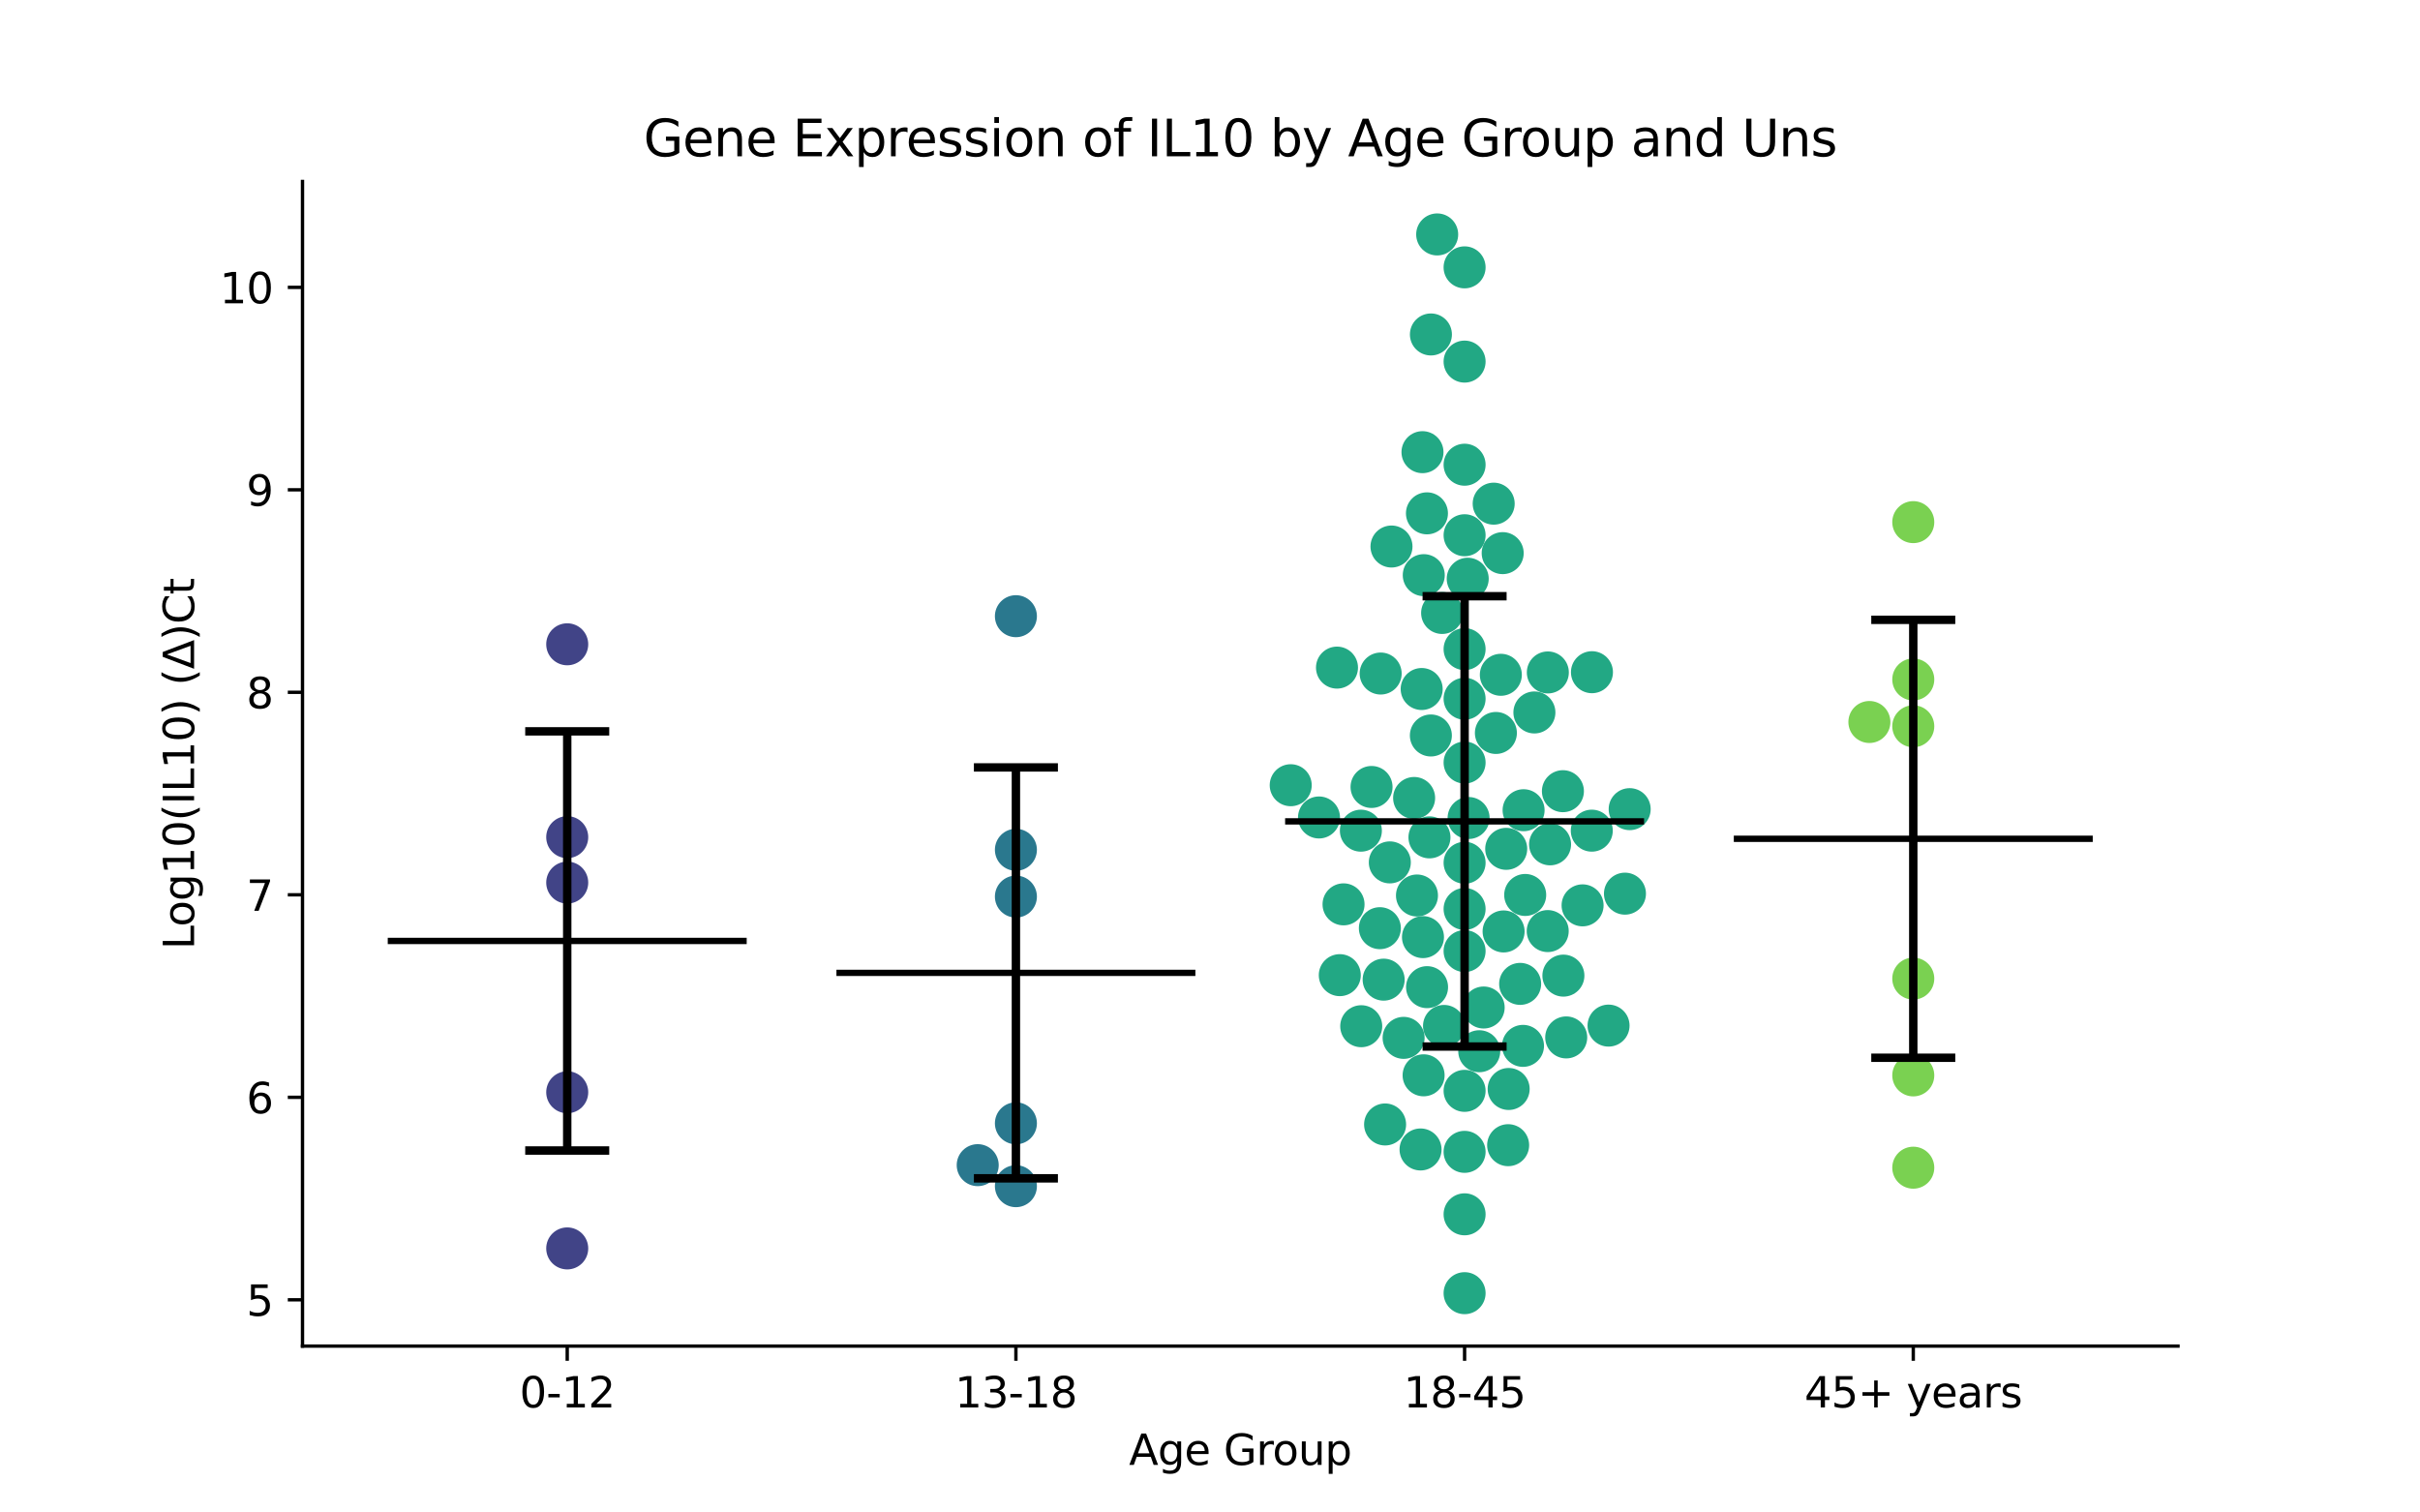 <?xml version="1.0" encoding="utf-8" standalone="no"?>
<!DOCTYPE svg PUBLIC "-//W3C//DTD SVG 1.1//EN"
  "http://www.w3.org/Graphics/SVG/1.1/DTD/svg11.dtd">
<svg xmlns:xlink="http://www.w3.org/1999/xlink" width="576pt" height="360pt" viewBox="0 0 576 360" xmlns="http://www.w3.org/2000/svg" version="1.1">
 <defs>
  <style type="text/css">*{stroke-linejoin: round; stroke-linecap: butt}</style>
 </defs>
 <g id="figure_1">
  <g id="patch_1">
   <path d="M 0 360 
L 576 360 
L 576 0 
L 0 0 
z
" style="fill: #ffffff"/>
  </g>
  <g id="axes_1">
   <g id="patch_2">
    <path d="M 72 320.4 
L 518.4 320.4 
L 518.4 43.2 
L 72 43.2 
z
" style="fill: #ffffff"/>
   </g>
   <g id="PathCollection_1">
    <defs>
     <path id="C0_0_5cf8364b20" d="M 0 5 
C 1.326 5 2.598 4.473 3.536 3.536 
C 4.473 2.598 5 1.326 5 -0 
C 5 -1.326 4.473 -2.598 3.536 -3.536 
C 2.598 -4.473 1.326 -5 0 -5 
C -1.326 -5 -2.598 -4.473 -3.536 -3.536 
C -4.473 -2.598 -5 -1.326 -5 0 
C -5 1.326 -4.473 2.598 -3.536 3.536 
C -2.598 4.473 -1.326 5 0 5 
z
"/>
    </defs>
    <g clip-path="url(#p1b7a250374)">
     <use xlink:href="#C0_0_5cf8364b20" x="135.009" y="259.976" style="fill: #414487"/>
    </g>
    <g clip-path="url(#p1b7a250374)">
     <use xlink:href="#C0_0_5cf8364b20" x="135.009" y="153.354" style="fill: #414487"/>
    </g>
    <g clip-path="url(#p1b7a250374)">
     <use xlink:href="#C0_0_5cf8364b20" x="135.009" y="199.26" style="fill: #414487"/>
    </g>
    <g clip-path="url(#p1b7a250374)">
     <use xlink:href="#C0_0_5cf8364b20" x="135.009" y="297.147" style="fill: #414487"/>
    </g>
    <g clip-path="url(#p1b7a250374)">
     <use xlink:href="#C0_0_5cf8364b20" x="135.009" y="210.072" style="fill: #414487"/>
    </g>
   </g>
   <g id="PathCollection_2">
    <defs>
     <path id="C1_0_47bd2bad2c" d="M 0 5 
C 1.326 5 2.598 4.473 3.536 3.536 
C 4.473 2.598 5 1.326 5 -0 
C 5 -1.326 4.473 -2.598 3.536 -3.536 
C 2.598 -4.473 1.326 -5 0 -5 
C -1.326 -5 -2.598 -4.473 -3.536 -3.536 
C -4.473 -2.598 -5 -1.326 -5 0 
C -5 1.326 -4.473 2.598 -3.536 3.536 
C -2.598 4.473 -1.326 5 0 5 
z
"/>
    </defs>
    <g clip-path="url(#p1b7a250374)">
     <use xlink:href="#C1_0_47bd2bad2c" x="241.803" y="146.664" style="fill: #2a788e"/>
    </g>
    <g clip-path="url(#p1b7a250374)">
     <use xlink:href="#C1_0_47bd2bad2c" x="241.803" y="267.368" style="fill: #2a788e"/>
    </g>
    <g clip-path="url(#p1b7a250374)">
     <use xlink:href="#C1_0_47bd2bad2c" x="241.803" y="202.268" style="fill: #2a788e"/>
    </g>
    <g clip-path="url(#p1b7a250374)">
     <use xlink:href="#C1_0_47bd2bad2c" x="241.803" y="213.407" style="fill: #2a788e"/>
    </g>
    <g clip-path="url(#p1b7a250374)">
     <use xlink:href="#C1_0_47bd2bad2c" x="232.712" y="277.329" style="fill: #2a788e"/>
    </g>
    <g clip-path="url(#p1b7a250374)">
     <use xlink:href="#C1_0_47bd2bad2c" x="241.803" y="282.332" style="fill: #2a788e"/>
    </g>
   </g>
   <g id="PathCollection_3">
    <defs>
     <path id="C2_0_b4da851fc3" d="M 0 5 
C 1.326 5 2.598 4.473 3.536 3.536 
C 4.473 2.598 5 1.326 5 -0 
C 5 -1.326 4.473 -2.598 3.536 -3.536 
C 2.598 -4.473 1.326 -5 0 -5 
C -1.326 -5 -2.598 -4.473 -3.536 -3.536 
C -4.473 -2.598 -5 -1.326 -5 0 
C -5 1.326 -4.473 2.598 -3.536 3.536 
C -2.598 4.473 -1.326 5 0 5 
z
"/>
    </defs>
    <g clip-path="url(#p1b7a250374)">
     <use xlink:href="#C2_0_b4da851fc3" x="348.597" y="226.371" style="fill: #22a884"/>
    </g>
    <g clip-path="url(#p1b7a250374)">
     <use xlink:href="#C2_0_b4da851fc3" x="348.597" y="205.357" style="fill: #22a884"/>
    </g>
    <g clip-path="url(#p1b7a250374)">
     <use xlink:href="#C2_0_b4da851fc3" x="307.213" y="186.898" style="fill: #22a884"/>
    </g>
    <g clip-path="url(#p1b7a250374)">
     <use xlink:href="#C2_0_b4da851fc3" x="348.597" y="86.067" style="fill: #22a884"/>
    </g>
    <g clip-path="url(#p1b7a250374)">
     <use xlink:href="#C2_0_b4da851fc3" x="318.226" y="158.904" style="fill: #22a884"/>
    </g>
    <g clip-path="url(#p1b7a250374)">
     <use xlink:href="#C2_0_b4da851fc3" x="348.597" y="274.162" style="fill: #22a884"/>
    </g>
    <g clip-path="url(#p1b7a250374)">
     <use xlink:href="#C2_0_b4da851fc3" x="340.581" y="79.608" style="fill: #22a884"/>
    </g>
    <g clip-path="url(#p1b7a250374)">
     <use xlink:href="#C2_0_b4da851fc3" x="348.597" y="110.611" style="fill: #22a884"/>
    </g>
    <g clip-path="url(#p1b7a250374)">
     <use xlink:href="#C2_0_b4da851fc3" x="363.022" y="213.017" style="fill: #22a884"/>
    </g>
    <g clip-path="url(#p1b7a250374)">
     <use xlink:href="#C2_0_b4da851fc3" x="368.411" y="160.054" style="fill: #22a884"/>
    </g>
    <g clip-path="url(#p1b7a250374)">
     <use xlink:href="#C2_0_b4da851fc3" x="378.911" y="159.998" style="fill: #22a884"/>
    </g>
    <g clip-path="url(#p1b7a250374)">
     <use xlink:href="#C2_0_b4da851fc3" x="357.882" y="221.701" style="fill: #22a884"/>
    </g>
    <g clip-path="url(#p1b7a250374)">
     <use xlink:href="#C2_0_b4da851fc3" x="337.263" y="213.146" style="fill: #22a884"/>
    </g>
    <g clip-path="url(#p1b7a250374)">
     <use xlink:href="#C2_0_b4da851fc3" x="372.114" y="232.217" style="fill: #22a884"/>
    </g>
    <g clip-path="url(#p1b7a250374)">
     <use xlink:href="#C2_0_b4da851fc3" x="348.597" y="63.636" style="fill: #22a884"/>
    </g>
    <g clip-path="url(#p1b7a250374)">
     <use xlink:href="#C2_0_b4da851fc3" x="338.383" y="163.998" style="fill: #22a884"/>
    </g>
    <g clip-path="url(#p1b7a250374)">
     <use xlink:href="#C2_0_b4da851fc3" x="348.597" y="307.8" style="fill: #22a884"/>
    </g>
    <g clip-path="url(#p1b7a250374)">
     <use xlink:href="#C2_0_b4da851fc3" x="313.945" y="194.573" style="fill: #22a884"/>
    </g>
    <g clip-path="url(#p1b7a250374)">
     <use xlink:href="#C2_0_b4da851fc3" x="382.862" y="244.114" style="fill: #22a884"/>
    </g>
    <g clip-path="url(#p1b7a250374)">
     <use xlink:href="#C2_0_b4da851fc3" x="361.819" y="234.183" style="fill: #22a884"/>
    </g>
    <g clip-path="url(#p1b7a250374)">
     <use xlink:href="#C2_0_b4da851fc3" x="318.892" y="232.105" style="fill: #22a884"/>
    </g>
    <g clip-path="url(#p1b7a250374)">
     <use xlink:href="#C2_0_b4da851fc3" x="348.597" y="216.353" style="fill: #22a884"/>
    </g>
    <g clip-path="url(#p1b7a250374)">
     <use xlink:href="#C2_0_b4da851fc3" x="338.692" y="223.053" style="fill: #22a884"/>
    </g>
    <g clip-path="url(#p1b7a250374)">
     <use xlink:href="#C2_0_b4da851fc3" x="353.137" y="239.806" style="fill: #22a884"/>
    </g>
    <g clip-path="url(#p1b7a250374)">
     <use xlink:href="#C2_0_b4da851fc3" x="338.879" y="136.899" style="fill: #22a884"/>
    </g>
    <g clip-path="url(#p1b7a250374)">
     <use xlink:href="#C2_0_b4da851fc3" x="331.197" y="130.083" style="fill: #22a884"/>
    </g>
    <g clip-path="url(#p1b7a250374)">
     <use xlink:href="#C2_0_b4da851fc3" x="362.501" y="248.939" style="fill: #22a884"/>
    </g>
    <g clip-path="url(#p1b7a250374)">
     <use xlink:href="#C2_0_b4da851fc3" x="338.576" y="107.625" style="fill: #22a884"/>
    </g>
    <g clip-path="url(#p1b7a250374)">
     <use xlink:href="#C2_0_b4da851fc3" x="342.073" y="55.8" style="fill: #22a884"/>
    </g>
    <g clip-path="url(#p1b7a250374)">
     <use xlink:href="#C2_0_b4da851fc3" x="358.964" y="272.576" style="fill: #22a884"/>
    </g>
    <g clip-path="url(#p1b7a250374)">
     <use xlink:href="#C2_0_b4da851fc3" x="357.665" y="131.656" style="fill: #22a884"/>
    </g>
    <g clip-path="url(#p1b7a250374)">
     <use xlink:href="#C2_0_b4da851fc3" x="355.522" y="119.881" style="fill: #22a884"/>
    </g>
    <g clip-path="url(#p1b7a250374)">
     <use xlink:href="#C2_0_b4da851fc3" x="371.999" y="188.317" style="fill: #22a884"/>
    </g>
    <g clip-path="url(#p1b7a250374)">
     <use xlink:href="#C2_0_b4da851fc3" x="339.637" y="122.185" style="fill: #22a884"/>
    </g>
    <g clip-path="url(#p1b7a250374)">
     <use xlink:href="#C2_0_b4da851fc3" x="328.621" y="160.314" style="fill: #22a884"/>
    </g>
    <g clip-path="url(#p1b7a250374)">
     <use xlink:href="#C2_0_b4da851fc3" x="348.597" y="154.502" style="fill: #22a884"/>
    </g>
    <g clip-path="url(#p1b7a250374)">
     <use xlink:href="#C2_0_b4da851fc3" x="386.767" y="212.707" style="fill: #22a884"/>
    </g>
    <g clip-path="url(#p1b7a250374)">
     <use xlink:href="#C2_0_b4da851fc3" x="323.912" y="197.717" style="fill: #22a884"/>
    </g>
    <g clip-path="url(#p1b7a250374)">
     <use xlink:href="#C2_0_b4da851fc3" x="339.663" y="234.962" style="fill: #22a884"/>
    </g>
    <g clip-path="url(#p1b7a250374)">
     <use xlink:href="#C2_0_b4da851fc3" x="348.597" y="127.398" style="fill: #22a884"/>
    </g>
    <g clip-path="url(#p1b7a250374)">
     <use xlink:href="#C2_0_b4da851fc3" x="336.584" y="189.934" style="fill: #22a884"/>
    </g>
    <g clip-path="url(#p1b7a250374)">
     <use xlink:href="#C2_0_b4da851fc3" x="356.047" y="174.458" style="fill: #22a884"/>
    </g>
    <g clip-path="url(#p1b7a250374)">
     <use xlink:href="#C2_0_b4da851fc3" x="378.87" y="197.713" style="fill: #22a884"/>
    </g>
    <g clip-path="url(#p1b7a250374)">
     <use xlink:href="#C2_0_b4da851fc3" x="348.597" y="259.644" style="fill: #22a884"/>
    </g>
    <g clip-path="url(#p1b7a250374)">
     <use xlink:href="#C2_0_b4da851fc3" x="348.597" y="289.03" style="fill: #22a884"/>
    </g>
    <g clip-path="url(#p1b7a250374)">
     <use xlink:href="#C2_0_b4da851fc3" x="338.114" y="273.595" style="fill: #22a884"/>
    </g>
    <g clip-path="url(#p1b7a250374)">
     <use xlink:href="#C2_0_b4da851fc3" x="319.785" y="215.253" style="fill: #22a884"/>
    </g>
    <g clip-path="url(#p1b7a250374)">
     <use xlink:href="#C2_0_b4da851fc3" x="328.432" y="220.925" style="fill: #22a884"/>
    </g>
    <g clip-path="url(#p1b7a250374)">
     <use xlink:href="#C2_0_b4da851fc3" x="352.086" y="250.212" style="fill: #22a884"/>
    </g>
    <g clip-path="url(#p1b7a250374)">
     <use xlink:href="#C2_0_b4da851fc3" x="338.842" y="255.944" style="fill: #22a884"/>
    </g>
    <g clip-path="url(#p1b7a250374)">
     <use xlink:href="#C2_0_b4da851fc3" x="340.234" y="199.311" style="fill: #22a884"/>
    </g>
    <g clip-path="url(#p1b7a250374)">
     <use xlink:href="#C2_0_b4da851fc3" x="368.382" y="221.616" style="fill: #22a884"/>
    </g>
    <g clip-path="url(#p1b7a250374)">
     <use xlink:href="#C2_0_b4da851fc3" x="334.084" y="247.03" style="fill: #22a884"/>
    </g>
    <g clip-path="url(#p1b7a250374)">
     <use xlink:href="#C2_0_b4da851fc3" x="343.701" y="244.193" style="fill: #22a884"/>
    </g>
    <g clip-path="url(#p1b7a250374)">
     <use xlink:href="#C2_0_b4da851fc3" x="372.785" y="246.925" style="fill: #22a884"/>
    </g>
    <g clip-path="url(#p1b7a250374)">
     <use xlink:href="#C2_0_b4da851fc3" x="387.89" y="192.593" style="fill: #22a884"/>
    </g>
    <g clip-path="url(#p1b7a250374)">
     <use xlink:href="#C2_0_b4da851fc3" x="348.597" y="181.504" style="fill: #22a884"/>
    </g>
    <g clip-path="url(#p1b7a250374)">
     <use xlink:href="#C2_0_b4da851fc3" x="330.8" y="205.265" style="fill: #22a884"/>
    </g>
    <g clip-path="url(#p1b7a250374)">
     <use xlink:href="#C2_0_b4da851fc3" x="359.087" y="259.198" style="fill: #22a884"/>
    </g>
    <g clip-path="url(#p1b7a250374)">
     <use xlink:href="#C2_0_b4da851fc3" x="329.676" y="267.643" style="fill: #22a884"/>
    </g>
    <g clip-path="url(#p1b7a250374)">
     <use xlink:href="#C2_0_b4da851fc3" x="348.597" y="166.315" style="fill: #22a884"/>
    </g>
    <g clip-path="url(#p1b7a250374)">
     <use xlink:href="#C2_0_b4da851fc3" x="357.224" y="160.614" style="fill: #22a884"/>
    </g>
    <g clip-path="url(#p1b7a250374)">
     <use xlink:href="#C2_0_b4da851fc3" x="365.213" y="169.578" style="fill: #22a884"/>
    </g>
    <g clip-path="url(#p1b7a250374)">
     <use xlink:href="#C2_0_b4da851fc3" x="358.503" y="202.04" style="fill: #22a884"/>
    </g>
    <g clip-path="url(#p1b7a250374)">
     <use xlink:href="#C2_0_b4da851fc3" x="368.942" y="200.969" style="fill: #22a884"/>
    </g>
    <g clip-path="url(#p1b7a250374)">
     <use xlink:href="#C2_0_b4da851fc3" x="323.996" y="244.259" style="fill: #22a884"/>
    </g>
    <g clip-path="url(#p1b7a250374)">
     <use xlink:href="#C2_0_b4da851fc3" x="329.332" y="233.177" style="fill: #22a884"/>
    </g>
    <g clip-path="url(#p1b7a250374)">
     <use xlink:href="#C2_0_b4da851fc3" x="376.682" y="215.491" style="fill: #22a884"/>
    </g>
    <g clip-path="url(#p1b7a250374)">
     <use xlink:href="#C2_0_b4da851fc3" x="349.341" y="137.751" style="fill: #22a884"/>
    </g>
    <g clip-path="url(#p1b7a250374)">
     <use xlink:href="#C2_0_b4da851fc3" x="343.249" y="145.896" style="fill: #22a884"/>
    </g>
    <g clip-path="url(#p1b7a250374)">
     <use xlink:href="#C2_0_b4da851fc3" x="362.64" y="192.849" style="fill: #22a884"/>
    </g>
    <g clip-path="url(#p1b7a250374)">
     <use xlink:href="#C2_0_b4da851fc3" x="340.57" y="175.057" style="fill: #22a884"/>
    </g>
    <g clip-path="url(#p1b7a250374)">
     <use xlink:href="#C2_0_b4da851fc3" x="326.451" y="187.315" style="fill: #22a884"/>
    </g>
    <g clip-path="url(#p1b7a250374)">
     <use xlink:href="#C2_0_b4da851fc3" x="349.551" y="194.7" style="fill: #22a884"/>
    </g>
   </g>
   <g id="PathCollection_4">
    <defs>
     <path id="C3_0_e493edc1e3" d="M 0 5 
C 1.326 5 2.598 4.473 3.536 3.536 
C 4.473 2.598 5 1.326 5 -0 
C 5 -1.326 4.473 -2.598 3.536 -3.536 
C 2.598 -4.473 1.326 -5 0 -5 
C -1.326 -5 -2.598 -4.473 -3.536 -3.536 
C -4.473 -2.598 -5 -1.326 -5 0 
C -5 1.326 -4.473 2.598 -3.536 3.536 
C -2.598 4.473 -1.326 5 0 5 
z
"/>
    </defs>
    <g clip-path="url(#p1b7a250374)">
     <use xlink:href="#C3_0_e493edc1e3" x="455.391" y="124.278" style="fill: #7ad151"/>
    </g>
    <g clip-path="url(#p1b7a250374)">
     <use xlink:href="#C3_0_e493edc1e3" x="455.391" y="161.724" style="fill: #7ad151"/>
    </g>
    <g clip-path="url(#p1b7a250374)">
     <use xlink:href="#C3_0_e493edc1e3" x="444.946" y="171.849" style="fill: #7ad151"/>
    </g>
    <g clip-path="url(#p1b7a250374)">
     <use xlink:href="#C3_0_e493edc1e3" x="455.391" y="232.925" style="fill: #7ad151"/>
    </g>
    <g clip-path="url(#p1b7a250374)">
     <use xlink:href="#C3_0_e493edc1e3" x="455.391" y="255.962" style="fill: #7ad151"/>
    </g>
    <g clip-path="url(#p1b7a250374)">
     <use xlink:href="#C3_0_e493edc1e3" x="455.391" y="172.867" style="fill: #7ad151"/>
    </g>
    <g clip-path="url(#p1b7a250374)">
     <use xlink:href="#C3_0_e493edc1e3" x="455.391" y="277.933" style="fill: #7ad151"/>
    </g>
   </g>
   <g id="matplotlib.axis_1">
    <g id="xtick_1">
     <g id="line2d_1">
      <defs>
       <path id="m8960fd2f02" d="M 0 0 
L 0 3.5 
" style="stroke: #000000; stroke-width: 0.8"/>
      </defs>
      <g>
       <use xlink:href="#m8960fd2f02" x="135.009" y="320.4" style="stroke: #000000; stroke-width: 0.8"/>
      </g>
     </g>
     <g id="text_1">
      <!-- 0-12 -->
      <g transform="translate(123.661 334.998) scale(0.1 -0.1)">
       <defs>
        <path id="DejaVuSans-30" d="M 2034 4250 
Q 1547 4250 1301 3770 
Q 1056 3291 1056 2328 
Q 1056 1369 1301 889 
Q 1547 409 2034 409 
Q 2525 409 2770 889 
Q 3016 1369 3016 2328 
Q 3016 3291 2770 3770 
Q 2525 4250 2034 4250 
z
M 2034 4750 
Q 2819 4750 3233 4129 
Q 3647 3509 3647 2328 
Q 3647 1150 3233 529 
Q 2819 -91 2034 -91 
Q 1250 -91 836 529 
Q 422 1150 422 2328 
Q 422 3509 836 4129 
Q 1250 4750 2034 4750 
z
" transform="scale(0.016)"/>
        <path id="DejaVuSans-2d" d="M 313 2009 
L 1997 2009 
L 1997 1497 
L 313 1497 
L 313 2009 
z
" transform="scale(0.016)"/>
        <path id="DejaVuSans-31" d="M 794 531 
L 1825 531 
L 1825 4091 
L 703 3866 
L 703 4441 
L 1819 4666 
L 2450 4666 
L 2450 531 
L 3481 531 
L 3481 0 
L 794 0 
L 794 531 
z
" transform="scale(0.016)"/>
        <path id="DejaVuSans-32" d="M 1228 531 
L 3431 531 
L 3431 0 
L 469 0 
L 469 531 
Q 828 903 1448 1529 
Q 2069 2156 2228 2338 
Q 2531 2678 2651 2914 
Q 2772 3150 2772 3378 
Q 2772 3750 2511 3984 
Q 2250 4219 1831 4219 
Q 1534 4219 1204 4116 
Q 875 4013 500 3803 
L 500 4441 
Q 881 4594 1212 4672 
Q 1544 4750 1819 4750 
Q 2544 4750 2975 4387 
Q 3406 4025 3406 3419 
Q 3406 3131 3298 2873 
Q 3191 2616 2906 2266 
Q 2828 2175 2409 1742 
Q 1991 1309 1228 531 
z
" transform="scale(0.016)"/>
       </defs>
       <use xlink:href="#DejaVuSans-30"/>
       <use xlink:href="#DejaVuSans-2d" x="63.623"/>
       <use xlink:href="#DejaVuSans-31" x="99.707"/>
       <use xlink:href="#DejaVuSans-32" x="163.33"/>
      </g>
     </g>
    </g>
    <g id="xtick_2">
     <g id="line2d_2">
      <g>
       <use xlink:href="#m8960fd2f02" x="241.803" y="320.4" style="stroke: #000000; stroke-width: 0.8"/>
      </g>
     </g>
     <g id="text_2">
      <!-- 13-18 -->
      <g transform="translate(227.274 334.998) scale(0.1 -0.1)">
       <defs>
        <path id="DejaVuSans-33" d="M 2597 2516 
Q 3050 2419 3304 2112 
Q 3559 1806 3559 1356 
Q 3559 666 3084 287 
Q 2609 -91 1734 -91 
Q 1441 -91 1130 -33 
Q 819 25 488 141 
L 488 750 
Q 750 597 1062 519 
Q 1375 441 1716 441 
Q 2309 441 2620 675 
Q 2931 909 2931 1356 
Q 2931 1769 2642 2001 
Q 2353 2234 1838 2234 
L 1294 2234 
L 1294 2753 
L 1863 2753 
Q 2328 2753 2575 2939 
Q 2822 3125 2822 3475 
Q 2822 3834 2567 4026 
Q 2313 4219 1838 4219 
Q 1578 4219 1281 4162 
Q 984 4106 628 3988 
L 628 4550 
Q 988 4650 1302 4700 
Q 1616 4750 1894 4750 
Q 2613 4750 3031 4423 
Q 3450 4097 3450 3541 
Q 3450 3153 3228 2886 
Q 3006 2619 2597 2516 
z
" transform="scale(0.016)"/>
        <path id="DejaVuSans-38" d="M 2034 2216 
Q 1584 2216 1326 1975 
Q 1069 1734 1069 1313 
Q 1069 891 1326 650 
Q 1584 409 2034 409 
Q 2484 409 2743 651 
Q 3003 894 3003 1313 
Q 3003 1734 2745 1975 
Q 2488 2216 2034 2216 
z
M 1403 2484 
Q 997 2584 770 2862 
Q 544 3141 544 3541 
Q 544 4100 942 4425 
Q 1341 4750 2034 4750 
Q 2731 4750 3128 4425 
Q 3525 4100 3525 3541 
Q 3525 3141 3298 2862 
Q 3072 2584 2669 2484 
Q 3125 2378 3379 2068 
Q 3634 1759 3634 1313 
Q 3634 634 3220 271 
Q 2806 -91 2034 -91 
Q 1263 -91 848 271 
Q 434 634 434 1313 
Q 434 1759 690 2068 
Q 947 2378 1403 2484 
z
M 1172 3481 
Q 1172 3119 1398 2916 
Q 1625 2713 2034 2713 
Q 2441 2713 2670 2916 
Q 2900 3119 2900 3481 
Q 2900 3844 2670 4047 
Q 2441 4250 2034 4250 
Q 1625 4250 1398 4047 
Q 1172 3844 1172 3481 
z
" transform="scale(0.016)"/>
       </defs>
       <use xlink:href="#DejaVuSans-31"/>
       <use xlink:href="#DejaVuSans-33" x="63.623"/>
       <use xlink:href="#DejaVuSans-2d" x="127.246"/>
       <use xlink:href="#DejaVuSans-31" x="163.33"/>
       <use xlink:href="#DejaVuSans-38" x="226.953"/>
      </g>
     </g>
    </g>
    <g id="xtick_3">
     <g id="line2d_3">
      <g>
       <use xlink:href="#m8960fd2f02" x="348.597" y="320.4" style="stroke: #000000; stroke-width: 0.8"/>
      </g>
     </g>
     <g id="text_3">
      <!-- 18-45 -->
      <g transform="translate(334.068 334.998) scale(0.1 -0.1)">
       <defs>
        <path id="DejaVuSans-34" d="M 2419 4116 
L 825 1625 
L 2419 1625 
L 2419 4116 
z
M 2253 4666 
L 3047 4666 
L 3047 1625 
L 3713 1625 
L 3713 1100 
L 3047 1100 
L 3047 0 
L 2419 0 
L 2419 1100 
L 313 1100 
L 313 1709 
L 2253 4666 
z
" transform="scale(0.016)"/>
        <path id="DejaVuSans-35" d="M 691 4666 
L 3169 4666 
L 3169 4134 
L 1269 4134 
L 1269 2991 
Q 1406 3038 1543 3061 
Q 1681 3084 1819 3084 
Q 2600 3084 3056 2656 
Q 3513 2228 3513 1497 
Q 3513 744 3044 326 
Q 2575 -91 1722 -91 
Q 1428 -91 1123 -41 
Q 819 9 494 109 
L 494 744 
Q 775 591 1075 516 
Q 1375 441 1709 441 
Q 2250 441 2565 725 
Q 2881 1009 2881 1497 
Q 2881 1984 2565 2268 
Q 2250 2553 1709 2553 
Q 1456 2553 1204 2497 
Q 953 2441 691 2322 
L 691 4666 
z
" transform="scale(0.016)"/>
       </defs>
       <use xlink:href="#DejaVuSans-31"/>
       <use xlink:href="#DejaVuSans-38" x="63.623"/>
       <use xlink:href="#DejaVuSans-2d" x="127.246"/>
       <use xlink:href="#DejaVuSans-34" x="163.33"/>
       <use xlink:href="#DejaVuSans-35" x="226.953"/>
      </g>
     </g>
    </g>
    <g id="xtick_4">
     <g id="line2d_4">
      <g>
       <use xlink:href="#m8960fd2f02" x="455.391" y="320.4" style="stroke: #000000; stroke-width: 0.8"/>
      </g>
     </g>
     <g id="text_4">
      <!-- 45+ years -->
      <g transform="translate(429.49 334.998) scale(0.1 -0.1)">
       <defs>
        <path id="DejaVuSans-2b" d="M 2944 4013 
L 2944 2272 
L 4684 2272 
L 4684 1741 
L 2944 1741 
L 2944 0 
L 2419 0 
L 2419 1741 
L 678 1741 
L 678 2272 
L 2419 2272 
L 2419 4013 
L 2944 4013 
z
" transform="scale(0.016)"/>
        <path id="DejaVuSans-20" transform="scale(0.016)"/>
        <path id="DejaVuSans-79" d="M 2059 -325 
Q 1816 -950 1584 -1140 
Q 1353 -1331 966 -1331 
L 506 -1331 
L 506 -850 
L 844 -850 
Q 1081 -850 1212 -737 
Q 1344 -625 1503 -206 
L 1606 56 
L 191 3500 
L 800 3500 
L 1894 763 
L 2988 3500 
L 3597 3500 
L 2059 -325 
z
" transform="scale(0.016)"/>
        <path id="DejaVuSans-65" d="M 3597 1894 
L 3597 1613 
L 953 1613 
Q 991 1019 1311 708 
Q 1631 397 2203 397 
Q 2534 397 2845 478 
Q 3156 559 3463 722 
L 3463 178 
Q 3153 47 2828 -22 
Q 2503 -91 2169 -91 
Q 1331 -91 842 396 
Q 353 884 353 1716 
Q 353 2575 817 3079 
Q 1281 3584 2069 3584 
Q 2775 3584 3186 3129 
Q 3597 2675 3597 1894 
z
M 3022 2063 
Q 3016 2534 2758 2815 
Q 2500 3097 2075 3097 
Q 1594 3097 1305 2825 
Q 1016 2553 972 2059 
L 3022 2063 
z
" transform="scale(0.016)"/>
        <path id="DejaVuSans-61" d="M 2194 1759 
Q 1497 1759 1228 1600 
Q 959 1441 959 1056 
Q 959 750 1161 570 
Q 1363 391 1709 391 
Q 2188 391 2477 730 
Q 2766 1069 2766 1631 
L 2766 1759 
L 2194 1759 
z
M 3341 1997 
L 3341 0 
L 2766 0 
L 2766 531 
Q 2569 213 2275 61 
Q 1981 -91 1556 -91 
Q 1019 -91 701 211 
Q 384 513 384 1019 
Q 384 1609 779 1909 
Q 1175 2209 1959 2209 
L 2766 2209 
L 2766 2266 
Q 2766 2663 2505 2880 
Q 2244 3097 1772 3097 
Q 1472 3097 1187 3025 
Q 903 2953 641 2809 
L 641 3341 
Q 956 3463 1253 3523 
Q 1550 3584 1831 3584 
Q 2591 3584 2966 3190 
Q 3341 2797 3341 1997 
z
" transform="scale(0.016)"/>
        <path id="DejaVuSans-72" d="M 2631 2963 
Q 2534 3019 2420 3045 
Q 2306 3072 2169 3072 
Q 1681 3072 1420 2755 
Q 1159 2438 1159 1844 
L 1159 0 
L 581 0 
L 581 3500 
L 1159 3500 
L 1159 2956 
Q 1341 3275 1631 3429 
Q 1922 3584 2338 3584 
Q 2397 3584 2469 3576 
Q 2541 3569 2628 3553 
L 2631 2963 
z
" transform="scale(0.016)"/>
        <path id="DejaVuSans-73" d="M 2834 3397 
L 2834 2853 
Q 2591 2978 2328 3040 
Q 2066 3103 1784 3103 
Q 1356 3103 1142 2972 
Q 928 2841 928 2578 
Q 928 2378 1081 2264 
Q 1234 2150 1697 2047 
L 1894 2003 
Q 2506 1872 2764 1633 
Q 3022 1394 3022 966 
Q 3022 478 2636 193 
Q 2250 -91 1575 -91 
Q 1294 -91 989 -36 
Q 684 19 347 128 
L 347 722 
Q 666 556 975 473 
Q 1284 391 1588 391 
Q 1994 391 2212 530 
Q 2431 669 2431 922 
Q 2431 1156 2273 1281 
Q 2116 1406 1581 1522 
L 1381 1569 
Q 847 1681 609 1914 
Q 372 2147 372 2553 
Q 372 3047 722 3315 
Q 1072 3584 1716 3584 
Q 2034 3584 2315 3537 
Q 2597 3491 2834 3397 
z
" transform="scale(0.016)"/>
       </defs>
       <use xlink:href="#DejaVuSans-34"/>
       <use xlink:href="#DejaVuSans-35" x="63.623"/>
       <use xlink:href="#DejaVuSans-2b" x="127.246"/>
       <use xlink:href="#DejaVuSans-20" x="211.035"/>
       <use xlink:href="#DejaVuSans-79" x="242.822"/>
       <use xlink:href="#DejaVuSans-65" x="302.002"/>
       <use xlink:href="#DejaVuSans-61" x="363.525"/>
       <use xlink:href="#DejaVuSans-72" x="424.805"/>
       <use xlink:href="#DejaVuSans-73" x="465.918"/>
      </g>
     </g>
    </g>
    <g id="text_5">
     <!-- Age Group -->
     <g transform="translate(268.72 348.677) scale(0.1 -0.1)">
      <defs>
       <path id="DejaVuSans-41" d="M 2188 4044 
L 1331 1722 
L 3047 1722 
L 2188 4044 
z
M 1831 4666 
L 2547 4666 
L 4325 0 
L 3669 0 
L 3244 1197 
L 1141 1197 
L 716 0 
L 50 0 
L 1831 4666 
z
" transform="scale(0.016)"/>
       <path id="DejaVuSans-67" d="M 2906 1791 
Q 2906 2416 2648 2759 
Q 2391 3103 1925 3103 
Q 1463 3103 1205 2759 
Q 947 2416 947 1791 
Q 947 1169 1205 825 
Q 1463 481 1925 481 
Q 2391 481 2648 825 
Q 2906 1169 2906 1791 
z
M 3481 434 
Q 3481 -459 3084 -895 
Q 2688 -1331 1869 -1331 
Q 1566 -1331 1297 -1286 
Q 1028 -1241 775 -1147 
L 775 -588 
Q 1028 -725 1275 -790 
Q 1522 -856 1778 -856 
Q 2344 -856 2625 -561 
Q 2906 -266 2906 331 
L 2906 616 
Q 2728 306 2450 153 
Q 2172 0 1784 0 
Q 1141 0 747 490 
Q 353 981 353 1791 
Q 353 2603 747 3093 
Q 1141 3584 1784 3584 
Q 2172 3584 2450 3431 
Q 2728 3278 2906 2969 
L 2906 3500 
L 3481 3500 
L 3481 434 
z
" transform="scale(0.016)"/>
       <path id="DejaVuSans-47" d="M 3809 666 
L 3809 1919 
L 2778 1919 
L 2778 2438 
L 4434 2438 
L 4434 434 
Q 4069 175 3628 42 
Q 3188 -91 2688 -91 
Q 1594 -91 976 548 
Q 359 1188 359 2328 
Q 359 3472 976 4111 
Q 1594 4750 2688 4750 
Q 3144 4750 3555 4637 
Q 3966 4525 4313 4306 
L 4313 3634 
Q 3963 3931 3569 4081 
Q 3175 4231 2741 4231 
Q 1884 4231 1454 3753 
Q 1025 3275 1025 2328 
Q 1025 1384 1454 906 
Q 1884 428 2741 428 
Q 3075 428 3337 486 
Q 3600 544 3809 666 
z
" transform="scale(0.016)"/>
       <path id="DejaVuSans-6f" d="M 1959 3097 
Q 1497 3097 1228 2736 
Q 959 2375 959 1747 
Q 959 1119 1226 758 
Q 1494 397 1959 397 
Q 2419 397 2687 759 
Q 2956 1122 2956 1747 
Q 2956 2369 2687 2733 
Q 2419 3097 1959 3097 
z
M 1959 3584 
Q 2709 3584 3137 3096 
Q 3566 2609 3566 1747 
Q 3566 888 3137 398 
Q 2709 -91 1959 -91 
Q 1206 -91 779 398 
Q 353 888 353 1747 
Q 353 2609 779 3096 
Q 1206 3584 1959 3584 
z
" transform="scale(0.016)"/>
       <path id="DejaVuSans-75" d="M 544 1381 
L 544 3500 
L 1119 3500 
L 1119 1403 
Q 1119 906 1312 657 
Q 1506 409 1894 409 
Q 2359 409 2629 706 
Q 2900 1003 2900 1516 
L 2900 3500 
L 3475 3500 
L 3475 0 
L 2900 0 
L 2900 538 
Q 2691 219 2414 64 
Q 2138 -91 1772 -91 
Q 1169 -91 856 284 
Q 544 659 544 1381 
z
M 1991 3584 
L 1991 3584 
z
" transform="scale(0.016)"/>
       <path id="DejaVuSans-70" d="M 1159 525 
L 1159 -1331 
L 581 -1331 
L 581 3500 
L 1159 3500 
L 1159 2969 
Q 1341 3281 1617 3432 
Q 1894 3584 2278 3584 
Q 2916 3584 3314 3078 
Q 3713 2572 3713 1747 
Q 3713 922 3314 415 
Q 2916 -91 2278 -91 
Q 1894 -91 1617 61 
Q 1341 213 1159 525 
z
M 3116 1747 
Q 3116 2381 2855 2742 
Q 2594 3103 2138 3103 
Q 1681 3103 1420 2742 
Q 1159 2381 1159 1747 
Q 1159 1113 1420 752 
Q 1681 391 2138 391 
Q 2594 391 2855 752 
Q 3116 1113 3116 1747 
z
" transform="scale(0.016)"/>
      </defs>
      <use xlink:href="#DejaVuSans-41"/>
      <use xlink:href="#DejaVuSans-67" x="68.408"/>
      <use xlink:href="#DejaVuSans-65" x="131.885"/>
      <use xlink:href="#DejaVuSans-20" x="193.408"/>
      <use xlink:href="#DejaVuSans-47" x="225.195"/>
      <use xlink:href="#DejaVuSans-72" x="302.686"/>
      <use xlink:href="#DejaVuSans-6f" x="341.549"/>
      <use xlink:href="#DejaVuSans-75" x="402.73"/>
      <use xlink:href="#DejaVuSans-70" x="466.109"/>
     </g>
    </g>
   </g>
   <g id="matplotlib.axis_2">
    <g id="ytick_1">
     <g id="line2d_5">
      <defs>
       <path id="mb302ce3ea9" d="M 0 0 
L -3.5 0 
" style="stroke: #000000; stroke-width: 0.8"/>
      </defs>
      <g>
       <use xlink:href="#mb302ce3ea9" x="72" y="309.38" style="stroke: #000000; stroke-width: 0.8"/>
      </g>
     </g>
     <g id="text_6">
      <!-- 5 -->
      <g transform="translate(58.638 313.179) scale(0.1 -0.1)">
       <use xlink:href="#DejaVuSans-35"/>
      </g>
     </g>
    </g>
    <g id="ytick_2">
     <g id="line2d_6">
      <g>
       <use xlink:href="#mb302ce3ea9" x="72" y="261.182" style="stroke: #000000; stroke-width: 0.8"/>
      </g>
     </g>
     <g id="text_7">
      <!-- 6 -->
      <g transform="translate(58.638 264.981) scale(0.1 -0.1)">
       <defs>
        <path id="DejaVuSans-36" d="M 2113 2584 
Q 1688 2584 1439 2293 
Q 1191 2003 1191 1497 
Q 1191 994 1439 701 
Q 1688 409 2113 409 
Q 2538 409 2786 701 
Q 3034 994 3034 1497 
Q 3034 2003 2786 2293 
Q 2538 2584 2113 2584 
z
M 3366 4563 
L 3366 3988 
Q 3128 4100 2886 4159 
Q 2644 4219 2406 4219 
Q 1781 4219 1451 3797 
Q 1122 3375 1075 2522 
Q 1259 2794 1537 2939 
Q 1816 3084 2150 3084 
Q 2853 3084 3261 2657 
Q 3669 2231 3669 1497 
Q 3669 778 3244 343 
Q 2819 -91 2113 -91 
Q 1303 -91 875 529 
Q 447 1150 447 2328 
Q 447 3434 972 4092 
Q 1497 4750 2381 4750 
Q 2619 4750 2861 4703 
Q 3103 4656 3366 4563 
z
" transform="scale(0.016)"/>
       </defs>
       <use xlink:href="#DejaVuSans-36"/>
      </g>
     </g>
    </g>
    <g id="ytick_3">
     <g id="line2d_7">
      <g>
       <use xlink:href="#mb302ce3ea9" x="72" y="212.985" style="stroke: #000000; stroke-width: 0.8"/>
      </g>
     </g>
     <g id="text_8">
      <!-- 7 -->
      <g transform="translate(58.638 216.784) scale(0.1 -0.1)">
       <defs>
        <path id="DejaVuSans-37" d="M 525 4666 
L 3525 4666 
L 3525 4397 
L 1831 0 
L 1172 0 
L 2766 4134 
L 525 4134 
L 525 4666 
z
" transform="scale(0.016)"/>
       </defs>
       <use xlink:href="#DejaVuSans-37"/>
      </g>
     </g>
    </g>
    <g id="ytick_4">
     <g id="line2d_8">
      <g>
       <use xlink:href="#mb302ce3ea9" x="72" y="164.788" style="stroke: #000000; stroke-width: 0.8"/>
      </g>
     </g>
     <g id="text_9">
      <!-- 8 -->
      <g transform="translate(58.638 168.587) scale(0.1 -0.1)">
       <use xlink:href="#DejaVuSans-38"/>
      </g>
     </g>
    </g>
    <g id="ytick_5">
     <g id="line2d_9">
      <g>
       <use xlink:href="#mb302ce3ea9" x="72" y="116.59" style="stroke: #000000; stroke-width: 0.8"/>
      </g>
     </g>
     <g id="text_10">
      <!-- 9 -->
      <g transform="translate(58.638 120.39) scale(0.1 -0.1)">
       <defs>
        <path id="DejaVuSans-39" d="M 703 97 
L 703 672 
Q 941 559 1184 500 
Q 1428 441 1663 441 
Q 2288 441 2617 861 
Q 2947 1281 2994 2138 
Q 2813 1869 2534 1725 
Q 2256 1581 1919 1581 
Q 1219 1581 811 2004 
Q 403 2428 403 3163 
Q 403 3881 828 4315 
Q 1253 4750 1959 4750 
Q 2769 4750 3195 4129 
Q 3622 3509 3622 2328 
Q 3622 1225 3098 567 
Q 2575 -91 1691 -91 
Q 1453 -91 1209 -44 
Q 966 3 703 97 
z
M 1959 2075 
Q 2384 2075 2632 2365 
Q 2881 2656 2881 3163 
Q 2881 3666 2632 3958 
Q 2384 4250 1959 4250 
Q 1534 4250 1286 3958 
Q 1038 3666 1038 3163 
Q 1038 2656 1286 2365 
Q 1534 2075 1959 2075 
z
" transform="scale(0.016)"/>
       </defs>
       <use xlink:href="#DejaVuSans-39"/>
      </g>
     </g>
    </g>
    <g id="ytick_6">
     <g id="line2d_10">
      <g>
       <use xlink:href="#mb302ce3ea9" x="72" y="68.393" style="stroke: #000000; stroke-width: 0.8"/>
      </g>
     </g>
     <g id="text_11">
      <!-- 10 -->
      <g transform="translate(52.275 72.192) scale(0.1 -0.1)">
       <use xlink:href="#DejaVuSans-31"/>
       <use xlink:href="#DejaVuSans-30" x="63.623"/>
      </g>
     </g>
    </g>
    <g id="text_12">
     <!-- Log10(IL10) (Δ)Ct -->
     <g transform="translate(46.195 225.982) rotate(-90) scale(0.1 -0.1)">
      <defs>
       <path id="DejaVuSans-4c" d="M 628 4666 
L 1259 4666 
L 1259 531 
L 3531 531 
L 3531 0 
L 628 0 
L 628 4666 
z
" transform="scale(0.016)"/>
       <path id="DejaVuSans-28" d="M 1984 4856 
Q 1566 4138 1362 3434 
Q 1159 2731 1159 2009 
Q 1159 1288 1364 580 
Q 1569 -128 1984 -844 
L 1484 -844 
Q 1016 -109 783 600 
Q 550 1309 550 2009 
Q 550 2706 781 3412 
Q 1013 4119 1484 4856 
L 1984 4856 
z
" transform="scale(0.016)"/>
       <path id="DejaVuSans-49" d="M 628 4666 
L 1259 4666 
L 1259 0 
L 628 0 
L 628 4666 
z
" transform="scale(0.016)"/>
       <path id="DejaVuSans-29" d="M 513 4856 
L 1013 4856 
Q 1481 4119 1714 3412 
Q 1947 2706 1947 2009 
Q 1947 1309 1714 600 
Q 1481 -109 1013 -844 
L 513 -844 
Q 928 -128 1133 580 
Q 1338 1288 1338 2009 
Q 1338 2731 1133 3434 
Q 928 4138 513 4856 
z
" transform="scale(0.016)"/>
       <path id="DejaVuSans-394" d="M 2188 4044 
L 906 525 
L 3472 525 
L 2188 4044 
z
M 50 0 
L 1831 4666 
L 2547 4666 
L 4325 0 
L 50 0 
z
" transform="scale(0.016)"/>
       <path id="DejaVuSans-43" d="M 4122 4306 
L 4122 3641 
Q 3803 3938 3442 4084 
Q 3081 4231 2675 4231 
Q 1875 4231 1450 3742 
Q 1025 3253 1025 2328 
Q 1025 1406 1450 917 
Q 1875 428 2675 428 
Q 3081 428 3442 575 
Q 3803 722 4122 1019 
L 4122 359 
Q 3791 134 3420 21 
Q 3050 -91 2638 -91 
Q 1578 -91 968 557 
Q 359 1206 359 2328 
Q 359 3453 968 4101 
Q 1578 4750 2638 4750 
Q 3056 4750 3426 4639 
Q 3797 4528 4122 4306 
z
" transform="scale(0.016)"/>
       <path id="DejaVuSans-74" d="M 1172 4494 
L 1172 3500 
L 2356 3500 
L 2356 3053 
L 1172 3053 
L 1172 1153 
Q 1172 725 1289 603 
Q 1406 481 1766 481 
L 2356 481 
L 2356 0 
L 1766 0 
Q 1100 0 847 248 
Q 594 497 594 1153 
L 594 3053 
L 172 3053 
L 172 3500 
L 594 3500 
L 594 4494 
L 1172 4494 
z
" transform="scale(0.016)"/>
      </defs>
      <use xlink:href="#DejaVuSans-4c"/>
      <use xlink:href="#DejaVuSans-6f" x="53.963"/>
      <use xlink:href="#DejaVuSans-67" x="115.145"/>
      <use xlink:href="#DejaVuSans-31" x="178.621"/>
      <use xlink:href="#DejaVuSans-30" x="242.244"/>
      <use xlink:href="#DejaVuSans-28" x="305.867"/>
      <use xlink:href="#DejaVuSans-49" x="344.881"/>
      <use xlink:href="#DejaVuSans-4c" x="374.373"/>
      <use xlink:href="#DejaVuSans-31" x="430.086"/>
      <use xlink:href="#DejaVuSans-30" x="493.709"/>
      <use xlink:href="#DejaVuSans-29" x="557.332"/>
      <use xlink:href="#DejaVuSans-20" x="596.346"/>
      <use xlink:href="#DejaVuSans-28" x="628.133"/>
      <use xlink:href="#DejaVuSans-394" x="667.146"/>
      <use xlink:href="#DejaVuSans-29" x="735.555"/>
      <use xlink:href="#DejaVuSans-43" x="774.568"/>
      <use xlink:href="#DejaVuSans-74" x="844.393"/>
     </g>
    </g>
   </g>
   <g id="LineCollection_1">
    <path d="M 135.009 273.845 
L 135.009 174.079 
" clip-path="url(#p1b7a250374)" style="fill: none; stroke: #000000; stroke-width: 2"/>
   </g>
   <g id="line2d_11">
    <defs>
     <path id="md4be9ff683" d="M 10 0 
L -10 -0 
" style="stroke: #000000; stroke-width: 2"/>
    </defs>
    <g clip-path="url(#p1b7a250374)">
     <use xlink:href="#md4be9ff683" x="135.009" y="273.845" style="stroke: #000000; stroke-width: 2"/>
    </g>
   </g>
   <g id="line2d_12">
    <g clip-path="url(#p1b7a250374)">
     <use xlink:href="#md4be9ff683" x="135.009" y="174.079" style="stroke: #000000; stroke-width: 2"/>
    </g>
   </g>
   <g id="LineCollection_2">
    <path d="M 92.291 223.962 
L 177.726 223.962 
" clip-path="url(#p1b7a250374)" style="fill: none; stroke: #000000; stroke-width: 1.5"/>
   </g>
   <g id="LineCollection_3">
    <path d="M 241.803 280.465 
L 241.803 182.657 
" clip-path="url(#p1b7a250374)" style="fill: none; stroke: #000000; stroke-width: 2"/>
   </g>
   <g id="line2d_13">
    <g clip-path="url(#p1b7a250374)">
     <use xlink:href="#md4be9ff683" x="241.803" y="280.465" style="stroke: #000000; stroke-width: 2"/>
    </g>
   </g>
   <g id="line2d_14">
    <g clip-path="url(#p1b7a250374)">
     <use xlink:href="#md4be9ff683" x="241.803" y="182.657" style="stroke: #000000; stroke-width: 2"/>
    </g>
   </g>
   <g id="LineCollection_4">
    <path d="M 199.085 231.561 
L 284.521 231.561 
" clip-path="url(#p1b7a250374)" style="fill: none; stroke: #000000; stroke-width: 1.5"/>
   </g>
   <g id="LineCollection_5">
    <path d="M 348.597 249.094 
L 348.597 141.914 
" clip-path="url(#p1b7a250374)" style="fill: none; stroke: #000000; stroke-width: 2"/>
   </g>
   <g id="line2d_15">
    <g clip-path="url(#p1b7a250374)">
     <use xlink:href="#md4be9ff683" x="348.597" y="249.094" style="stroke: #000000; stroke-width: 2"/>
    </g>
   </g>
   <g id="line2d_16">
    <g clip-path="url(#p1b7a250374)">
     <use xlink:href="#md4be9ff683" x="348.597" y="141.914" style="stroke: #000000; stroke-width: 2"/>
    </g>
   </g>
   <g id="LineCollection_6">
    <path d="M 305.879 195.504 
L 391.315 195.504 
" clip-path="url(#p1b7a250374)" style="fill: none; stroke: #000000; stroke-width: 1.5"/>
   </g>
   <g id="LineCollection_7">
    <path d="M 455.391 251.769 
L 455.391 147.527 
" clip-path="url(#p1b7a250374)" style="fill: none; stroke: #000000; stroke-width: 2"/>
   </g>
   <g id="line2d_17">
    <g clip-path="url(#p1b7a250374)">
     <use xlink:href="#md4be9ff683" x="455.391" y="251.769" style="stroke: #000000; stroke-width: 2"/>
    </g>
   </g>
   <g id="line2d_18">
    <g clip-path="url(#p1b7a250374)">
     <use xlink:href="#md4be9ff683" x="455.391" y="147.527" style="stroke: #000000; stroke-width: 2"/>
    </g>
   </g>
   <g id="LineCollection_8">
    <path d="M 412.674 199.648 
L 498.109 199.648 
" clip-path="url(#p1b7a250374)" style="fill: none; stroke: #000000; stroke-width: 1.5"/>
   </g>
   <g id="patch_3">
    <path d="M 72 320.4 
L 72 43.2 
" style="fill: none; stroke: #000000; stroke-width: 0.8; stroke-linejoin: miter; stroke-linecap: square"/>
   </g>
   <g id="patch_4">
    <path d="M 72 320.4 
L 518.4 320.4 
" style="fill: none; stroke: #000000; stroke-width: 0.8; stroke-linejoin: miter; stroke-linecap: square"/>
   </g>
   <g id="text_13">
    <!-- Gene Expression of IL10 by Age Group and Uns -->
    <g transform="translate(153.174 37.2) scale(0.12 -0.12)">
     <defs>
      <path id="DejaVuSans-6e" d="M 3513 2113 
L 3513 0 
L 2938 0 
L 2938 2094 
Q 2938 2591 2744 2837 
Q 2550 3084 2163 3084 
Q 1697 3084 1428 2787 
Q 1159 2491 1159 1978 
L 1159 0 
L 581 0 
L 581 3500 
L 1159 3500 
L 1159 2956 
Q 1366 3272 1645 3428 
Q 1925 3584 2291 3584 
Q 2894 3584 3203 3211 
Q 3513 2838 3513 2113 
z
" transform="scale(0.016)"/>
      <path id="DejaVuSans-45" d="M 628 4666 
L 3578 4666 
L 3578 4134 
L 1259 4134 
L 1259 2753 
L 3481 2753 
L 3481 2222 
L 1259 2222 
L 1259 531 
L 3634 531 
L 3634 0 
L 628 0 
L 628 4666 
z
" transform="scale(0.016)"/>
      <path id="DejaVuSans-78" d="M 3513 3500 
L 2247 1797 
L 3578 0 
L 2900 0 
L 1881 1375 
L 863 0 
L 184 0 
L 1544 1831 
L 300 3500 
L 978 3500 
L 1906 2253 
L 2834 3500 
L 3513 3500 
z
" transform="scale(0.016)"/>
      <path id="DejaVuSans-69" d="M 603 3500 
L 1178 3500 
L 1178 0 
L 603 0 
L 603 3500 
z
M 603 4863 
L 1178 4863 
L 1178 4134 
L 603 4134 
L 603 4863 
z
" transform="scale(0.016)"/>
      <path id="DejaVuSans-66" d="M 2375 4863 
L 2375 4384 
L 1825 4384 
Q 1516 4384 1395 4259 
Q 1275 4134 1275 3809 
L 1275 3500 
L 2222 3500 
L 2222 3053 
L 1275 3053 
L 1275 0 
L 697 0 
L 697 3053 
L 147 3053 
L 147 3500 
L 697 3500 
L 697 3744 
Q 697 4328 969 4595 
Q 1241 4863 1831 4863 
L 2375 4863 
z
" transform="scale(0.016)"/>
      <path id="DejaVuSans-62" d="M 3116 1747 
Q 3116 2381 2855 2742 
Q 2594 3103 2138 3103 
Q 1681 3103 1420 2742 
Q 1159 2381 1159 1747 
Q 1159 1113 1420 752 
Q 1681 391 2138 391 
Q 2594 391 2855 752 
Q 3116 1113 3116 1747 
z
M 1159 2969 
Q 1341 3281 1617 3432 
Q 1894 3584 2278 3584 
Q 2916 3584 3314 3078 
Q 3713 2572 3713 1747 
Q 3713 922 3314 415 
Q 2916 -91 2278 -91 
Q 1894 -91 1617 61 
Q 1341 213 1159 525 
L 1159 0 
L 581 0 
L 581 4863 
L 1159 4863 
L 1159 2969 
z
" transform="scale(0.016)"/>
      <path id="DejaVuSans-64" d="M 2906 2969 
L 2906 4863 
L 3481 4863 
L 3481 0 
L 2906 0 
L 2906 525 
Q 2725 213 2448 61 
Q 2172 -91 1784 -91 
Q 1150 -91 751 415 
Q 353 922 353 1747 
Q 353 2572 751 3078 
Q 1150 3584 1784 3584 
Q 2172 3584 2448 3432 
Q 2725 3281 2906 2969 
z
M 947 1747 
Q 947 1113 1208 752 
Q 1469 391 1925 391 
Q 2381 391 2643 752 
Q 2906 1113 2906 1747 
Q 2906 2381 2643 2742 
Q 2381 3103 1925 3103 
Q 1469 3103 1208 2742 
Q 947 2381 947 1747 
z
" transform="scale(0.016)"/>
      <path id="DejaVuSans-55" d="M 556 4666 
L 1191 4666 
L 1191 1831 
Q 1191 1081 1462 751 
Q 1734 422 2344 422 
Q 2950 422 3222 751 
Q 3494 1081 3494 1831 
L 3494 4666 
L 4128 4666 
L 4128 1753 
Q 4128 841 3676 375 
Q 3225 -91 2344 -91 
Q 1459 -91 1007 375 
Q 556 841 556 1753 
L 556 4666 
z
" transform="scale(0.016)"/>
     </defs>
     <use xlink:href="#DejaVuSans-47"/>
     <use xlink:href="#DejaVuSans-65" x="77.49"/>
     <use xlink:href="#DejaVuSans-6e" x="139.014"/>
     <use xlink:href="#DejaVuSans-65" x="202.393"/>
     <use xlink:href="#DejaVuSans-20" x="263.916"/>
     <use xlink:href="#DejaVuSans-45" x="295.703"/>
     <use xlink:href="#DejaVuSans-78" x="358.887"/>
     <use xlink:href="#DejaVuSans-70" x="418.066"/>
     <use xlink:href="#DejaVuSans-72" x="481.543"/>
     <use xlink:href="#DejaVuSans-65" x="520.406"/>
     <use xlink:href="#DejaVuSans-73" x="581.93"/>
     <use xlink:href="#DejaVuSans-73" x="634.029"/>
     <use xlink:href="#DejaVuSans-69" x="686.129"/>
     <use xlink:href="#DejaVuSans-6f" x="713.912"/>
     <use xlink:href="#DejaVuSans-6e" x="775.094"/>
     <use xlink:href="#DejaVuSans-20" x="838.473"/>
     <use xlink:href="#DejaVuSans-6f" x="870.26"/>
     <use xlink:href="#DejaVuSans-66" x="931.441"/>
     <use xlink:href="#DejaVuSans-20" x="966.646"/>
     <use xlink:href="#DejaVuSans-49" x="998.434"/>
     <use xlink:href="#DejaVuSans-4c" x="1027.926"/>
     <use xlink:href="#DejaVuSans-31" x="1083.639"/>
     <use xlink:href="#DejaVuSans-30" x="1147.262"/>
     <use xlink:href="#DejaVuSans-20" x="1210.885"/>
     <use xlink:href="#DejaVuSans-62" x="1242.672"/>
     <use xlink:href="#DejaVuSans-79" x="1306.148"/>
     <use xlink:href="#DejaVuSans-20" x="1365.328"/>
     <use xlink:href="#DejaVuSans-41" x="1397.115"/>
     <use xlink:href="#DejaVuSans-67" x="1465.523"/>
     <use xlink:href="#DejaVuSans-65" x="1529"/>
     <use xlink:href="#DejaVuSans-20" x="1590.523"/>
     <use xlink:href="#DejaVuSans-47" x="1622.311"/>
     <use xlink:href="#DejaVuSans-72" x="1699.801"/>
     <use xlink:href="#DejaVuSans-6f" x="1738.664"/>
     <use xlink:href="#DejaVuSans-75" x="1799.846"/>
     <use xlink:href="#DejaVuSans-70" x="1863.225"/>
     <use xlink:href="#DejaVuSans-20" x="1926.701"/>
     <use xlink:href="#DejaVuSans-61" x="1958.488"/>
     <use xlink:href="#DejaVuSans-6e" x="2019.768"/>
     <use xlink:href="#DejaVuSans-64" x="2083.146"/>
     <use xlink:href="#DejaVuSans-20" x="2146.623"/>
     <use xlink:href="#DejaVuSans-55" x="2178.41"/>
     <use xlink:href="#DejaVuSans-6e" x="2251.604"/>
     <use xlink:href="#DejaVuSans-73" x="2314.982"/>
    </g>
   </g>
  </g>
 </g>
 <defs>
  <clipPath id="p1b7a250374">
   <rect x="72" y="43.2" width="446.4" height="277.2"/>
  </clipPath>
 </defs>
</svg>
